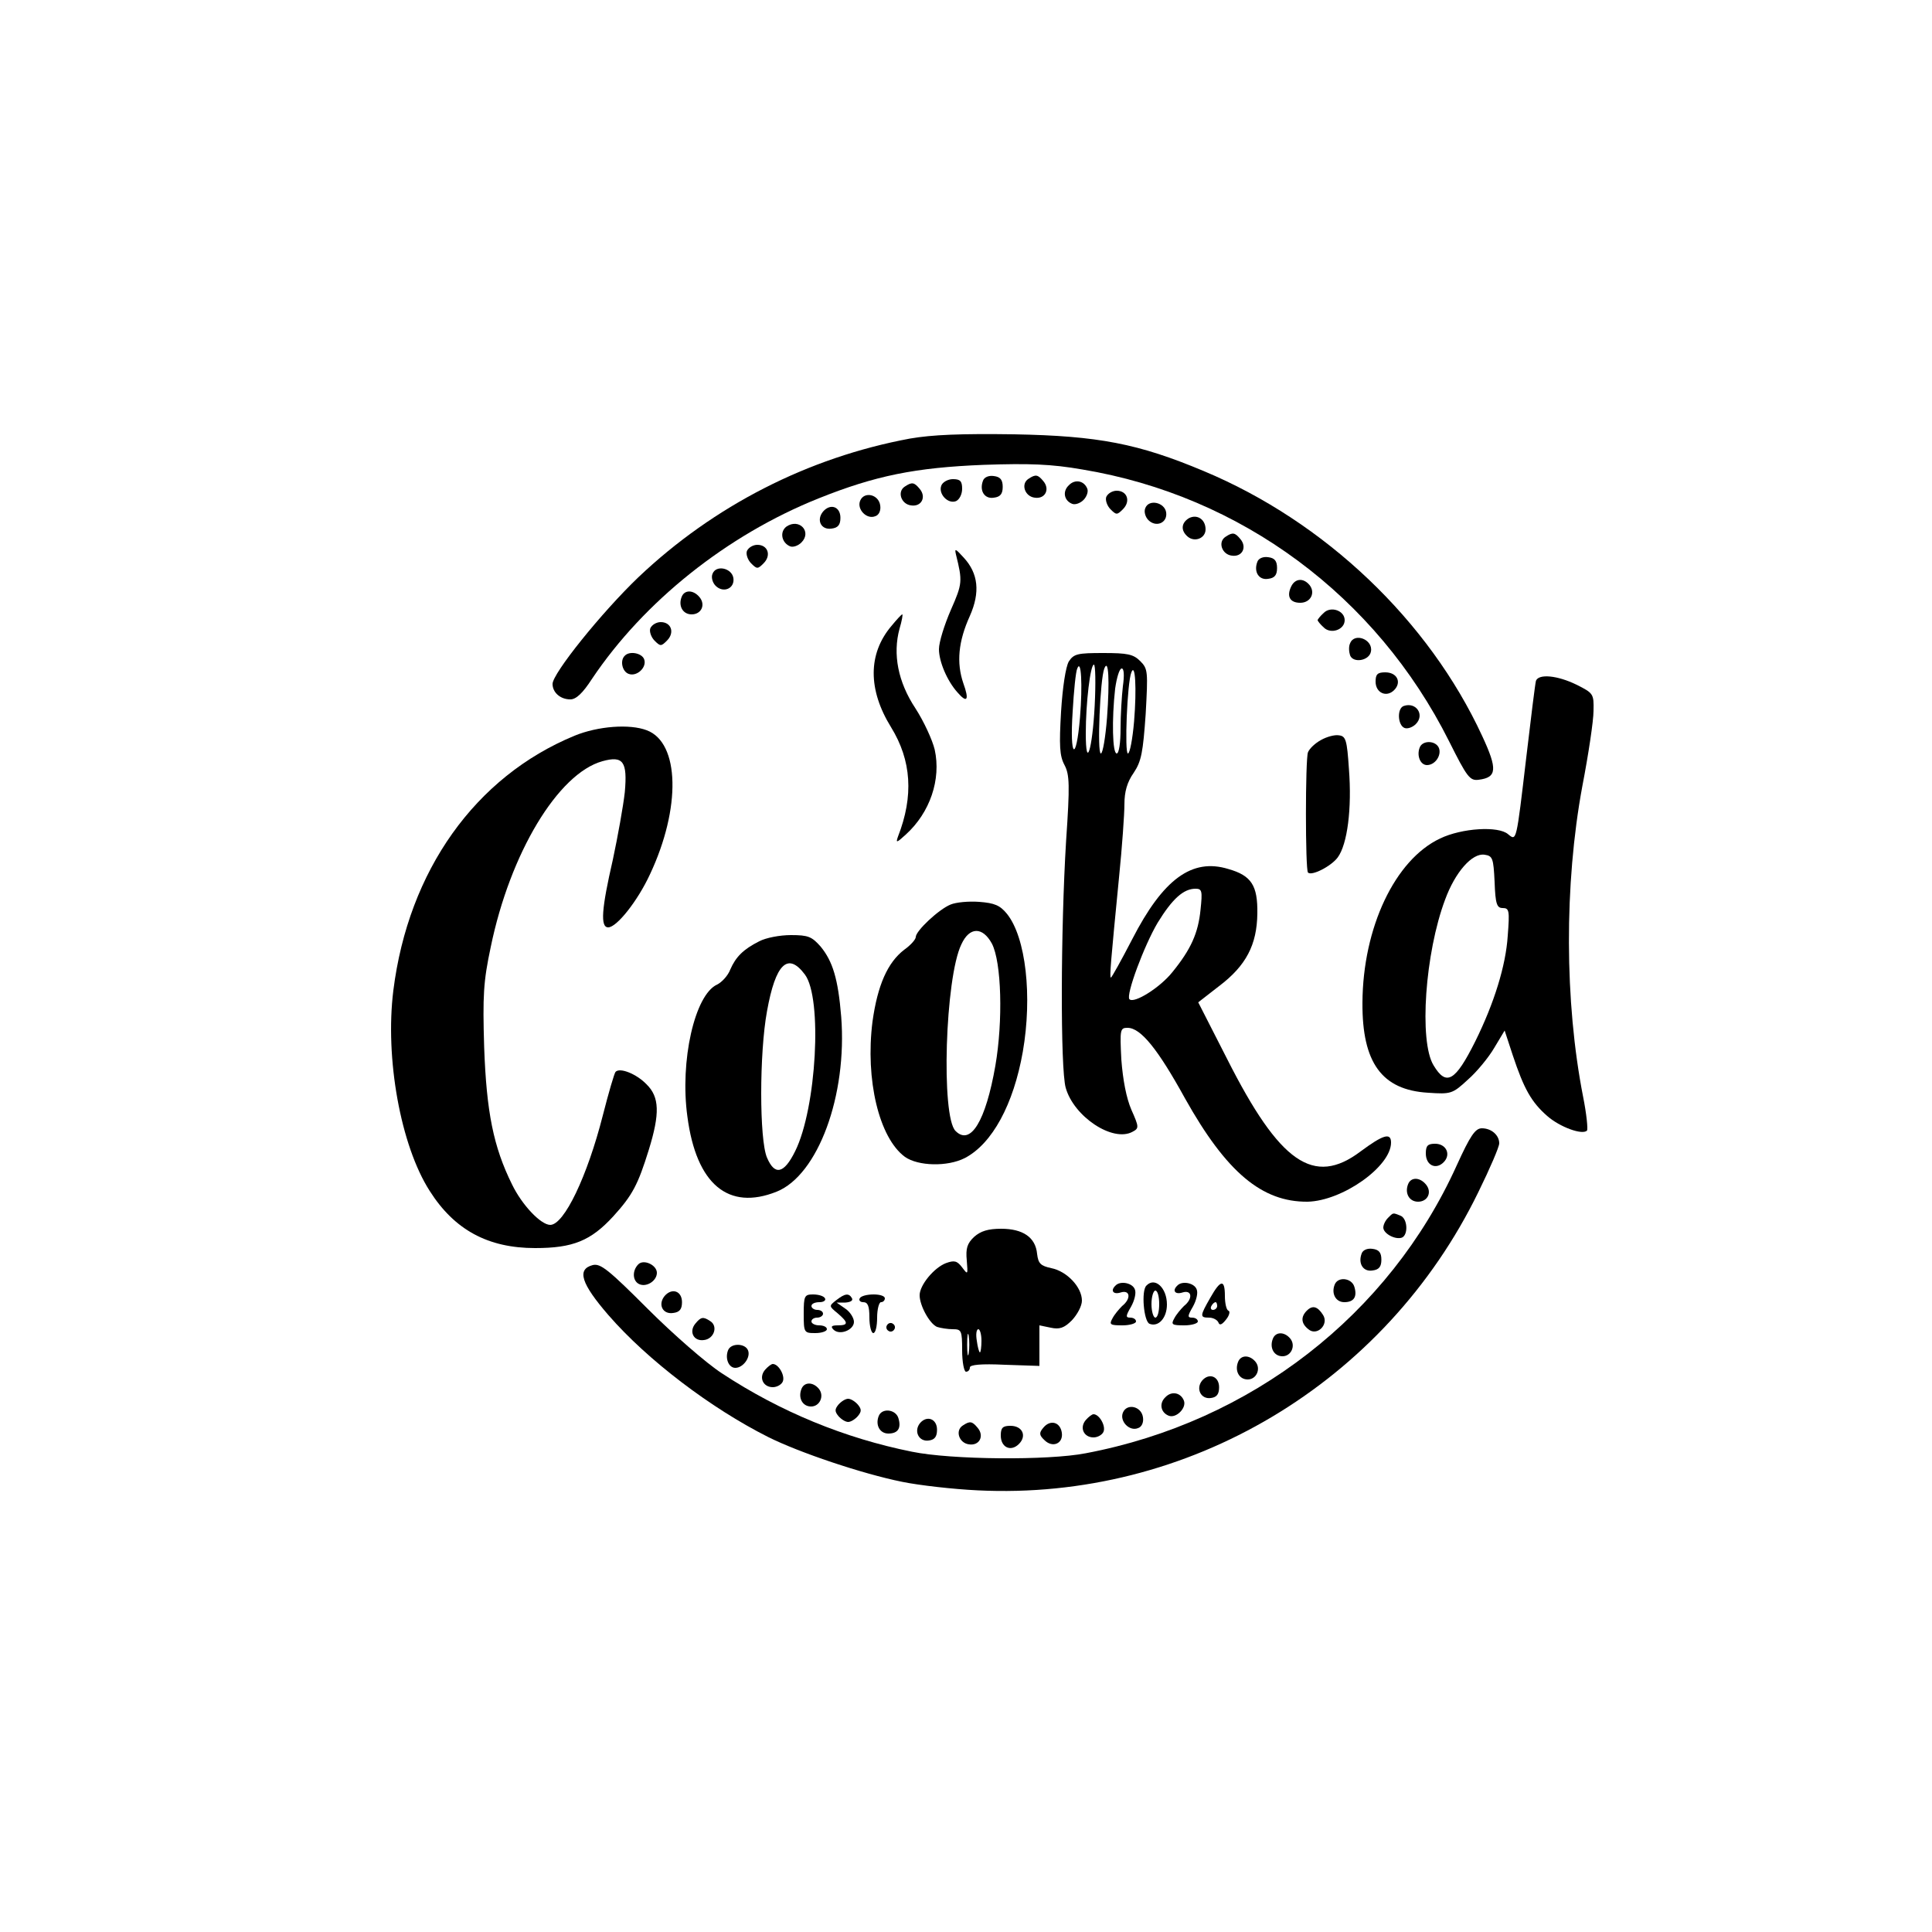 <?xml version="1.0" standalone="no"?>
<!DOCTYPE svg PUBLIC "-//W3C//DTD SVG 20010904//EN"
 "http://www.w3.org/TR/2001/REC-SVG-20010904/DTD/svg10.dtd">
<svg version="1.0" xmlns="http://www.w3.org/2000/svg"
 width="500pt" height="500pt" viewBox="0 0 500 500"
 preserveAspectRatio="xMidYMid meet">

<g transform="translate(0,500) scale(0.1,-0.1)"
fill="#000000" stroke="none">
<path d="M2355 3865 c-264 -49 -508 -174 -703 -359 -96 -92 -222 -249 -222
-276 0 -22 20 -40 46 -40 15 0 32 16 56 53 134 200 349 372 586 467 147 59
251 80 428 87 118 4 175 2 255 -12 411 -68 761 -328 949 -703 47 -94 54 -103
77 -100 47 6 49 27 9 113 -138 299 -407 555 -721 686 -169 71 -273 91 -490 95
-138 2 -212 -1 -270 -11z"/>
<path d="M2544 3756 c-10 -26 4 -48 28 -44 17 2 23 10 23 28 0 18 -6 26 -23
28 -13 2 -25 -3 -28 -12z"/>
<path d="M2662 3761 c-21 -13 -10 -46 16 -49 27 -4 40 22 22 43 -14 17 -20 18
-38 6z"/>
<path d="M2436 3743 c-8 -21 17 -48 38 -40 9 4 16 18 16 32 0 20 -5 25 -24 25
-13 0 -27 -8 -30 -17z"/>
<path d="M2766 3744 c-17 -16 -12 -40 9 -48 8 -3 21 2 29 10 8 8 13 21 10 29
-8 21 -32 26 -48 9z"/>
<path d="M2342 3741 c-21 -13 -10 -46 16 -49 27 -4 40 22 22 43 -14 17 -20 18
-38 6z"/>
<path d="M2863 3714 c-3 -8 2 -23 11 -32 15 -15 17 -15 32 0 21 21 11 48 -16
48 -11 0 -23 -7 -27 -16z"/>
<path d="M2226 3704 c-9 -22 17 -49 39 -40 10 3 15 15 13 28 -4 29 -42 37 -52
12z"/>
<path d="M2964 3685 c-4 -9 0 -23 8 -31 20 -20 50 -7 46 20 -4 26 -45 35 -54
11z"/>
<path d="M2130 3676 c-18 -22 -5 -48 22 -44 17 2 23 10 23 28 0 29 -26 38 -45
16z"/>
<path d="M3077 3659 c-20 -12 -22 -32 -3 -48 18 -15 46 -4 46 19 0 26 -22 40
-43 29z"/>
<path d="M2035 3637 c-18 -14 -12 -42 10 -51 8 -3 21 2 29 10 28 28 -6 64 -39
41z"/>
<path d="M3172 3611 c-21 -13 -10 -46 16 -49 27 -4 40 22 22 43 -14 17 -20 18
-38 6z"/>
<path d="M1933 3574 c-3 -8 2 -23 11 -32 15 -15 17 -15 32 0 21 21 11 48 -16
48 -11 0 -23 -7 -27 -16z"/>
<path d="M2474 3565 c17 -69 17 -75 -13 -143 -17 -39 -31 -84 -31 -102 0 -32
21 -82 48 -112 25 -29 31 -20 15 24 -18 53 -13 108 17 174 27 61 22 110 -16
151 -21 23 -24 25 -20 8z"/>
<path d="M3254 3546 c-10 -26 4 -48 28 -44 17 2 23 10 23 28 0 18 -6 26 -23
28 -13 2 -25 -3 -28 -12z"/>
<path d="M1844 3515 c-4 -9 0 -23 8 -31 20 -20 50 -7 46 20 -4 26 -45 35 -54
11z"/>
<path d="M3342 3483 c-13 -26 -4 -43 23 -43 27 0 40 26 24 46 -16 19 -37 17
-47 -3z"/>
<path d="M1764 3455 c-9 -23 3 -45 26 -45 25 0 37 25 20 45 -16 19 -39 19 -46
0z"/>
<path d="M3426 3414 c-9 -8 -16 -17 -16 -19 0 -2 7 -11 16 -19 18 -18 54 -6
54 19 0 25 -36 37 -54 19z"/>
<path d="M2307 3380 c-61 -72 -61 -165 -1 -262 53 -86 59 -178 18 -283 -6 -17
-4 -17 20 5 63 57 92 143 75 220 -6 25 -28 73 -50 107 -45 68 -59 140 -41 206
6 20 9 37 7 37 -2 0 -14 -13 -28 -30z"/>
<path d="M1683 3374 c-3 -8 2 -23 11 -32 15 -15 17 -15 32 0 21 21 11 48 -16
48 -11 0 -23 -7 -27 -16z"/>
<path d="M3494 3335 c-4 -8 -3 -22 0 -31 8 -21 50 -14 54 10 6 31 -43 50 -54
21z"/>
<path d="M1617 3303 c-13 -12 -7 -41 10 -47 21 -8 48 17 40 38 -6 16 -38 22
-50 9z"/>
<path d="M2766 3288 c-8 -14 -16 -66 -20 -130 -5 -87 -4 -114 9 -138 13 -25
14 -51 4 -197 -14 -229 -15 -588 -1 -638 21 -75 122 -142 173 -114 17 9 17 12
-3 57 -13 30 -22 77 -26 130 -4 78 -3 82 16 82 34 0 78 -54 149 -183 107 -191
199 -268 317 -267 90 2 216 91 216 153 0 27 -21 20 -79 -23 -121 -91 -209 -30
-345 239 l-75 147 54 42 c70 53 98 107 99 188 1 72 -15 98 -75 115 -94 29
-169 -26 -249 -182 -28 -54 -53 -99 -55 -99 -4 0 0 44 21 259 8 79 14 164 14
190 0 32 7 57 24 81 20 30 24 53 31 152 6 110 6 117 -14 137 -18 18 -33 21
-96 21 -66 0 -76 -2 -89 -22z m29 -145 c-10 -118 -27 -105 -19 15 3 53 8 104
12 112 10 26 14 -41 7 -127z m38 30 c-6 -114 -23 -167 -23 -71 0 80 12 178 21
178 4 0 5 -48 2 -107z m32 -30 c-4 -51 -11 -93 -16 -93 -10 0 -2 193 9 220 11
28 14 -32 7 -127z m41 81 c-3 -26 -6 -75 -6 -110 0 -36 -4 -64 -10 -64 -11 0
-13 88 -4 168 4 28 11 52 17 52 6 0 7 -18 3 -46z m29 -91 c-4 -46 -11 -83 -16
-83 -9 0 -2 184 9 210 10 26 14 -41 7 -127z m172 -487 c-6 -61 -25 -103 -73
-162 -32 -40 -99 -82 -111 -70 -10 10 38 139 73 198 38 62 67 88 98 88 17 0
18 -6 13 -54z"/>
<path d="M3560 3236 c0 -29 28 -42 48 -22 20 20 8 46 -23 46 -20 0 -25 -5 -25
-24z"/>
<path d="M3975 3238 c-2 -7 -13 -96 -25 -198 -26 -220 -25 -217 -47 -199 -25
22 -120 16 -176 -11 -117 -55 -200 -231 -201 -425 -1 -155 50 -226 170 -233
59 -4 63 -3 103 34 23 20 54 58 68 82 l27 45 21 -64 c29 -87 48 -121 89 -157
33 -29 91 -50 103 -38 3 3 -1 43 -10 88 -48 245 -49 549 -2 803 16 83 29 170
29 195 1 44 0 46 -44 68 -49 24 -98 29 -105 10z m-107 -520 c2 -58 6 -68 21
-68 17 0 18 -7 13 -72 -5 -77 -35 -174 -84 -273 -52 -104 -75 -117 -108 -62
-38 62 -22 291 30 429 26 71 70 121 102 116 21 -3 23 -9 26 -70z"/>
<path d="M3633 3173 c-18 -6 -16 -50 2 -57 8 -3 21 2 29 10 24 24 1 58 -31 47z"/>
<path d="M1487 3096 c-257 -106 -430 -349 -469 -659 -22 -176 19 -402 94 -519
64 -101 151 -148 273 -148 98 0 144 19 202 82 50 55 64 82 92 172 29 94 28
137 -6 170 -26 27 -69 44 -80 32 -3 -3 -18 -54 -33 -113 -40 -157 -100 -283
-136 -283 -24 0 -73 51 -99 105 -48 97 -66 187 -72 355 -4 133 -2 170 17 259
50 243 174 449 289 481 54 15 65 -1 58 -80 -4 -36 -18 -114 -31 -175 -29 -126
-33 -175 -12 -175 22 0 76 68 108 137 81 172 77 341 -8 373 -44 17 -126 11
-187 -14z"/>
<path d="M3419 3085 c-15 -8 -30 -22 -34 -32 -7 -18 -7 -304 0 -311 9 -10 60
16 77 39 25 34 37 126 29 229 -5 75 -8 85 -26 87 -11 2 -32 -4 -46 -12z"/>
<path d="M3674 3065 c-8 -21 2 -45 19 -45 21 0 38 25 31 44 -8 20 -43 21 -50
1z"/>
<path d="M2460 2659 c-30 -12 -90 -68 -90 -84 0 -6 -13 -21 -30 -33 -43 -33
-69 -92 -82 -186 -19 -150 17 -301 84 -350 34 -24 110 -26 155 -3 71 37 126
139 150 275 25 144 8 296 -41 357 -18 22 -32 28 -72 31 -27 2 -60 -1 -74 -7z
m107 -101 c25 -48 29 -200 9 -316 -25 -143 -64 -208 -103 -169 -38 37 -27 397
15 483 21 46 55 46 79 2z"/>
<path d="M1965 2564 c-42 -21 -61 -41 -75 -73 -6 -16 -22 -33 -34 -39 -58 -26
-97 -198 -77 -342 23 -175 106 -244 231 -194 107 43 183 249 167 453 -8 98
-22 143 -53 181 -23 26 -32 30 -77 30 -29 0 -65 -7 -82 -16z m118 -86 c46 -61
30 -346 -25 -457 -29 -59 -53 -64 -73 -17 -20 46 -20 271 0 379 22 123 54 154
98 95z"/>
<path d="M3770 1984 c-175 -387 -532 -664 -960 -745 -97 -19 -348 -17 -450 4
-174 35 -340 103 -492 203 -40 26 -126 101 -192 167 -101 101 -122 118 -142
113 -42 -11 -30 -48 41 -130 101 -116 264 -240 413 -315 80 -40 243 -95 347
-116 44 -9 132 -19 195 -22 545 -27 1055 277 1296 772 30 61 54 117 54 126 0
21 -20 39 -45 39 -17 0 -30 -19 -65 -96z"/>
<path d="M3690 2015 c0 -31 26 -43 46 -23 20 20 7 48 -22 48 -19 0 -24 -5 -24
-25z"/>
<path d="M3644 1935 c-9 -23 3 -45 26 -45 25 0 37 25 20 45 -16 19 -39 19 -46
0z"/>
<path d="M3592 1848 c-7 -7 -12 -18 -12 -25 0 -15 30 -32 48 -26 17 7 15 50
-4 57 -20 8 -18 8 -32 -6z"/>
<path d="M2521 1799 c-18 -17 -22 -30 -19 -61 3 -37 3 -38 -12 -18 -13 17 -20
19 -42 11 -31 -12 -68 -57 -68 -83 0 -27 26 -74 45 -82 9 -3 28 -6 41 -6 22 0
24 -3 24 -55 0 -30 5 -55 10 -55 6 0 10 5 10 11 0 7 29 10 90 7 l90 -3 0 52 0
53 29 -6 c23 -5 35 -1 55 19 14 15 26 37 26 51 0 35 -39 76 -79 84 -28 6 -34
12 -37 37 -4 43 -37 65 -93 65 -34 0 -53 -6 -70 -21z m-14 -301 c-2 -13 -4 -3
-4 22 0 25 2 35 4 23 2 -13 2 -33 0 -45z m33 32 c0 -16 -2 -30 -4 -30 -2 0 -6
14 -8 30 -3 17 -1 30 4 30 4 0 8 -13 8 -30z"/>
<path d="M3524 1756 c-10 -26 4 -48 28 -44 17 2 23 10 23 28 0 18 -6 26 -23
28 -13 2 -25 -3 -28 -12z"/>
<path d="M1652 1728 c-17 -17 -15 -45 4 -52 19 -7 44 10 44 30 0 20 -34 36
-48 22z"/>
<path d="M3454 1675 c-9 -23 3 -45 25 -45 25 0 34 14 26 40 -7 23 -43 27 -51
5z"/>
<path d="M2887 1673 c-14 -13 -6 -24 13 -18 25 8 28 -16 4 -35 -8 -8 -20 -22
-25 -32 -9 -16 -6 -18 26 -18 19 0 35 5 35 10 0 6 -7 10 -15 10 -12 0 -12 4 2
28 9 16 14 36 10 45 -6 17 -38 23 -50 10z"/>
<path d="M2967 1673 c-14 -13 -7 -93 8 -99 23 -9 45 15 45 50 0 43 -31 72 -53
49z m33 -48 c0 -19 -4 -35 -10 -35 -5 0 -10 16 -10 35 0 19 5 35 10 35 6 0 10
-16 10 -35z"/>
<path d="M3047 1673 c-14 -13 -6 -24 13 -18 25 8 28 -16 4 -35 -8 -8 -20 -22
-25 -32 -9 -16 -6 -18 26 -18 19 0 35 5 35 10 0 6 -7 10 -15 10 -12 0 -12 4 2
28 9 16 14 36 10 45 -6 17 -38 23 -50 10z"/>
<path d="M3132 1641 c-27 -47 -27 -51 -3 -51 11 0 21 -6 24 -12 3 -9 9 -7 20
7 9 11 11 22 6 23 -5 2 -9 19 -9 38 0 44 -11 43 -38 -5z m18 -21 c0 -5 -5 -10
-11 -10 -5 0 -7 5 -4 10 3 6 8 10 11 10 2 0 4 -4 4 -10z"/>
<path d="M1720 1646 c-18 -22 -5 -48 22 -44 17 2 23 10 23 28 0 29 -26 38 -45
16z"/>
<path d="M2080 1600 c0 -49 1 -50 30 -50 17 0 30 5 30 10 0 6 -9 10 -20 10
-11 0 -20 5 -20 10 0 6 7 10 15 10 8 0 15 5 15 10 0 6 -7 10 -15 10 -8 0 -15
5 -15 10 0 6 9 10 21 10 11 0 17 5 14 10 -3 6 -17 10 -31 10 -22 0 -24 -4 -24
-50z"/>
<path d="M2164 1635 c-19 -15 -19 -15 4 -34 28 -24 28 -31 0 -31 -16 0 -19 -3
-11 -11 16 -16 53 -1 53 20 0 10 -10 26 -22 34 l-23 16 23 0 c13 1 20 5 17 11
-8 14 -18 13 -41 -5z"/>
<path d="M2225 1640 c-3 -5 1 -10 9 -10 12 0 16 -10 16 -40 0 -22 5 -40 10
-40 6 0 10 18 10 40 0 22 5 40 10 40 6 0 10 5 10 10 0 6 -13 10 -29 10 -17 0
-33 -4 -36 -10z"/>
<path d="M3382 1608 c-16 -16 -15 -33 4 -48 22 -19 54 12 38 37 -14 22 -27 26
-42 11z"/>
<path d="M1800 1575 c-18 -21 -5 -47 22 -43 26 3 37 36 16 49 -18 12 -24 11
-38 -6z"/>
<path d="M2296 1571 c-4 -5 -2 -12 3 -15 5 -4 12 -2 15 3 4 5 2 12 -3 15 -5 4
-12 2 -15 -3z"/>
<path d="M3294 1535 c-9 -23 3 -45 25 -45 23 0 35 28 20 46 -15 18 -38 18 -45
-1z"/>
<path d="M1884 1505 c-8 -21 2 -45 19 -45 20 0 40 27 33 45 -7 19 -45 20 -52
0z"/>
<path d="M3204 1475 c-9 -23 3 -45 25 -45 23 0 35 28 20 46 -15 18 -38 18 -45
-1z"/>
<path d="M1980 1455 c-17 -20 -5 -45 20 -45 11 0 23 7 26 15 6 15 -11 45 -26
45 -4 0 -13 -7 -20 -15z"/>
<path d="M3111 1427 c-17 -21 -3 -49 23 -45 15 2 21 10 21 28 0 28 -26 38 -44
17z"/>
<path d="M2074 1405 c-9 -23 3 -45 25 -45 23 0 35 28 20 46 -15 18 -38 18 -45
-1z"/>
<path d="M3016 1384 c-17 -16 -12 -40 9 -48 19 -7 46 20 39 39 -8 21 -32 26
-48 9z"/>
<path d="M2170 1365 c-10 -12 -10 -18 0 -30 7 -8 18 -15 25 -15 7 0 18 7 25
15 10 12 10 18 0 30 -7 8 -18 15 -25 15 -7 0 -18 -7 -25 -15z"/>
<path d="M2906 1344 c-9 -22 17 -49 39 -40 10 3 15 15 13 28 -4 29 -42 37 -52
12z"/>
<path d="M2274 1335 c-9 -23 3 -45 25 -45 25 0 34 14 26 40 -7 23 -43 27 -51
5z"/>
<path d="M2810 1325 c-17 -20 -5 -45 20 -45 11 0 23 7 26 15 6 15 -11 45 -26
45 -4 0 -13 -7 -20 -15z"/>
<path d="M2381 1317 c-17 -21 -3 -49 23 -45 15 2 21 10 21 28 0 28 -26 38 -44
17z"/>
<path d="M2492 1311 c-21 -13 -10 -46 16 -49 27 -4 40 22 22 43 -14 17 -20 18
-38 6z"/>
<path d="M2700 1305 c-11 -13 -11 -19 3 -32 21 -21 49 -9 45 19 -4 28 -30 35
-48 13z"/>
<path d="M2590 1285 c0 -31 26 -43 47 -22 21 21 9 47 -22 47 -20 0 -25 -5 -25
-25z"/>
</g>
</svg>
